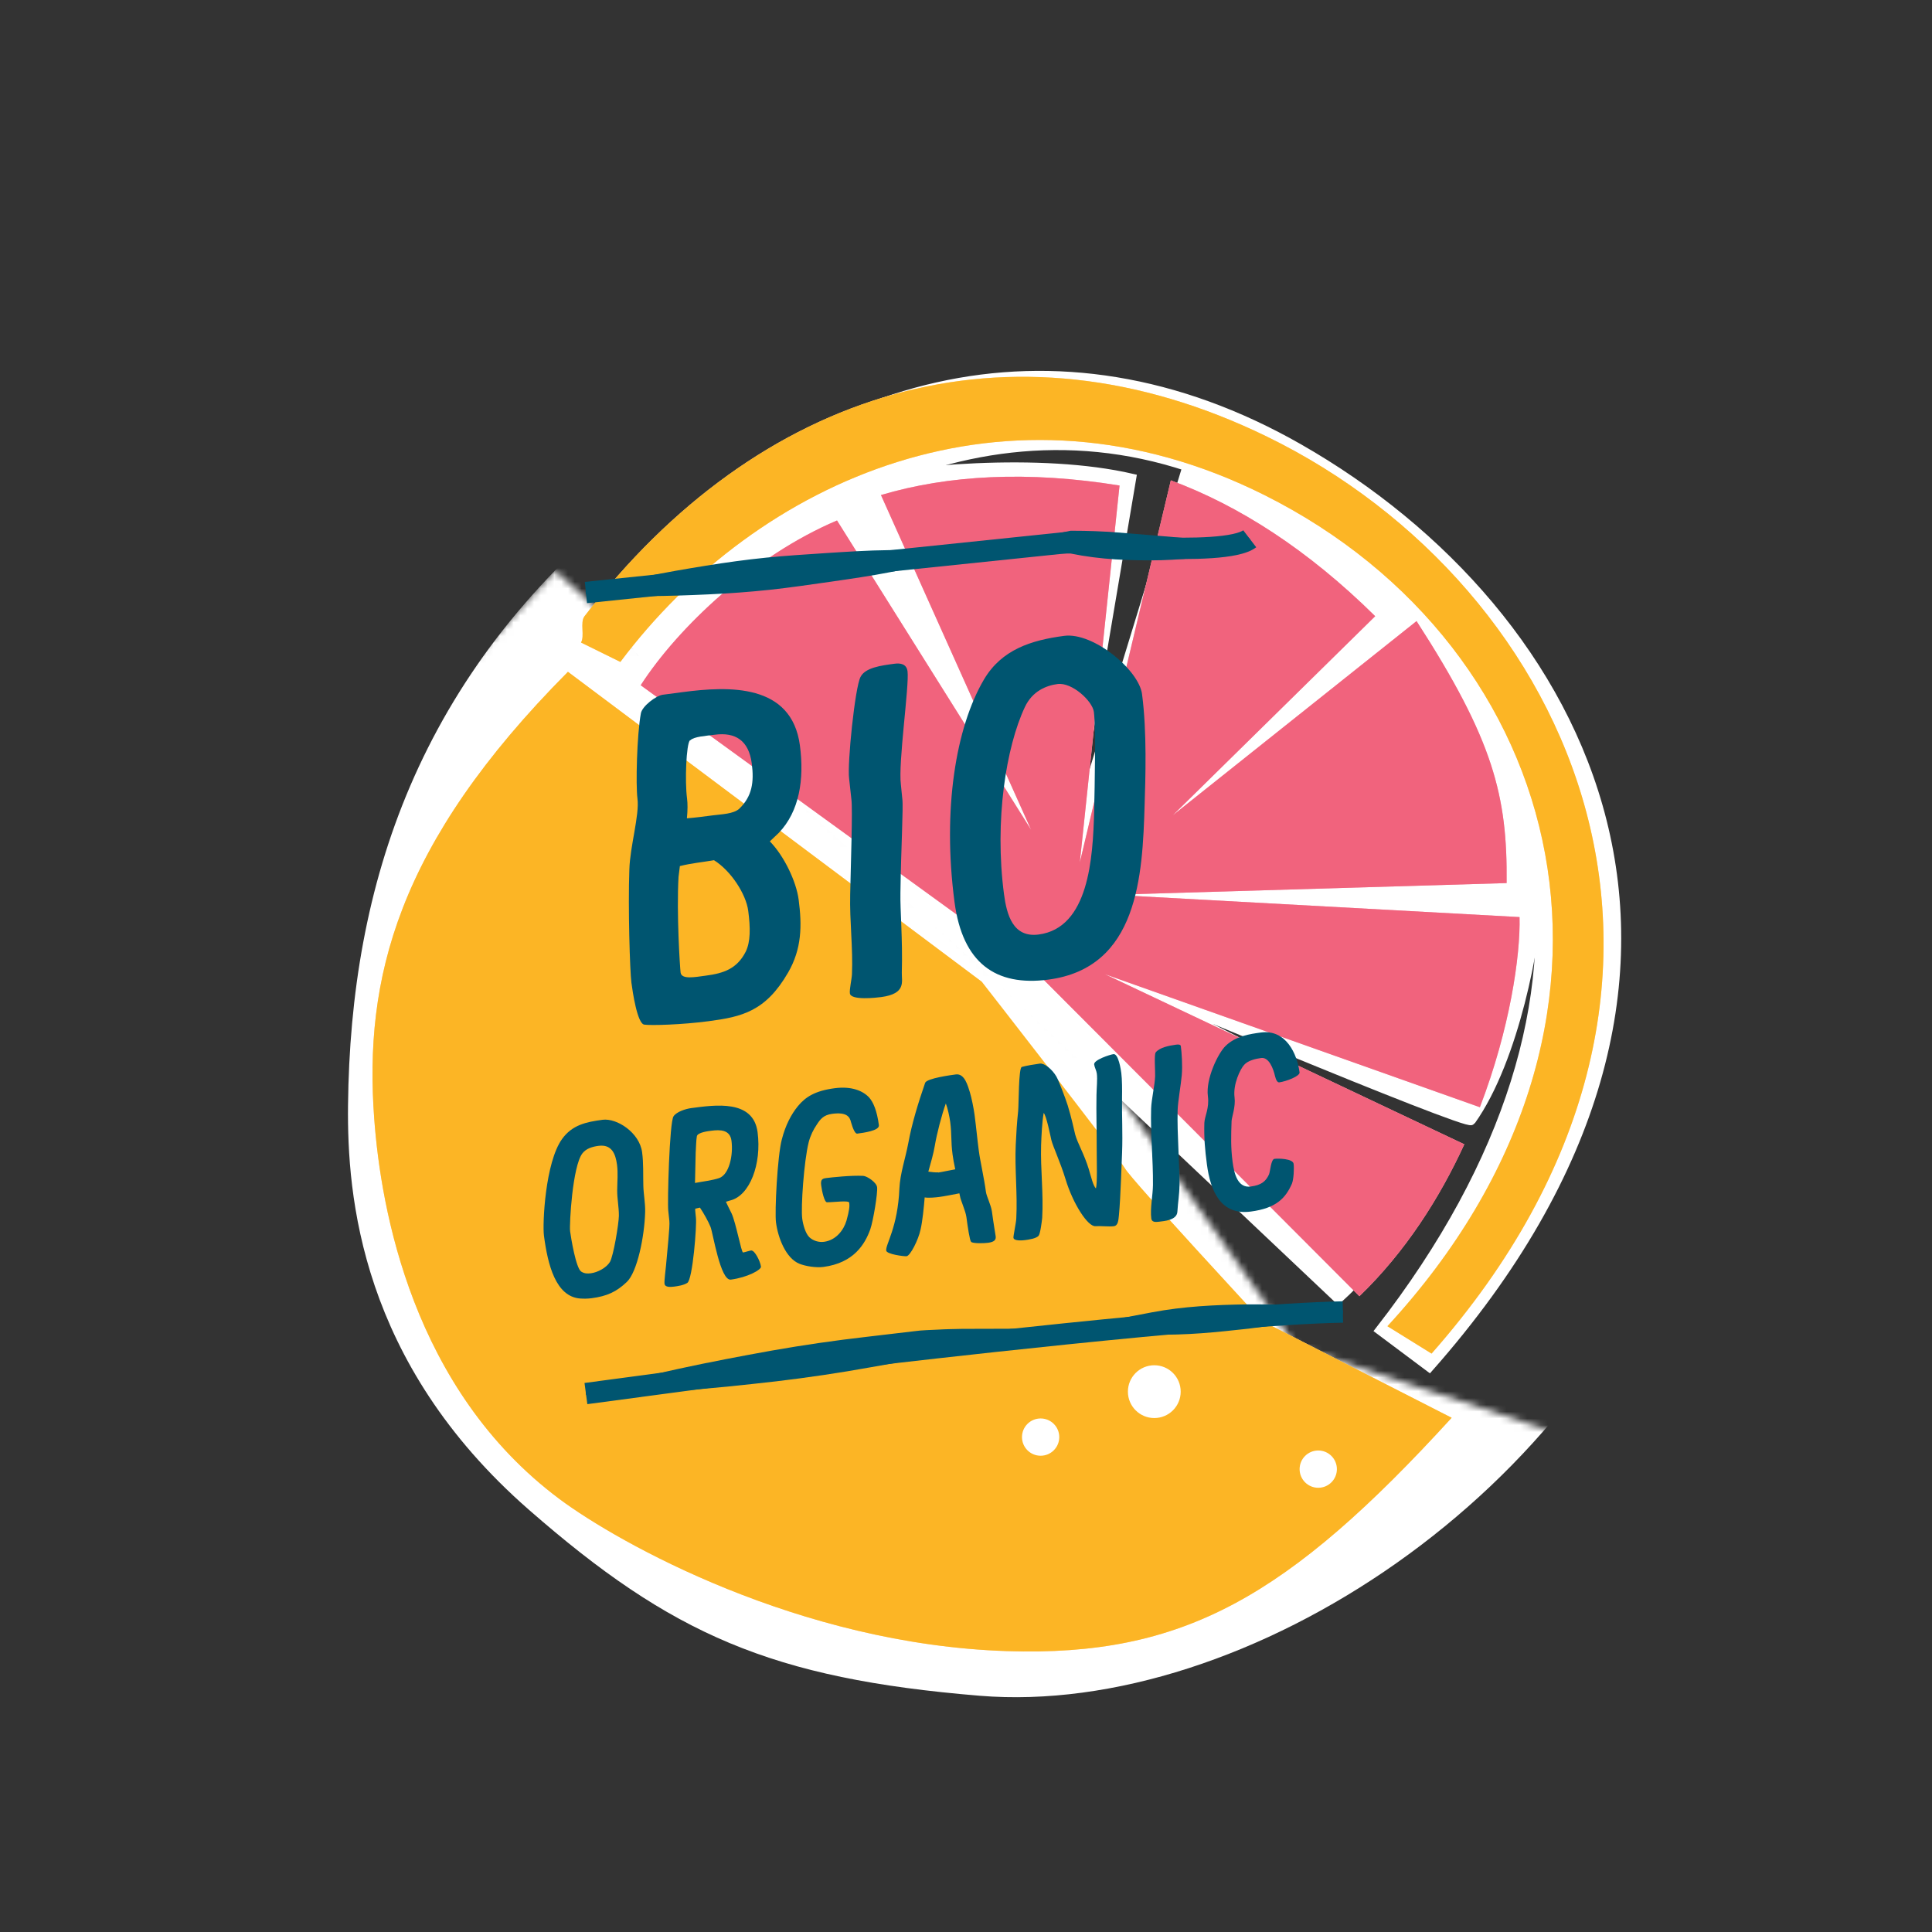 <svg width="284" height="284" viewBox="0 0 284 284" fill="none" xmlns="http://www.w3.org/2000/svg">
<rect x="0" y="0" width="284" height="284" fill="#333333" stroke="none"/>
<path d="M210.11 201.02L202.8 195.55C241.5 145.8 229.82 99.26 187.83 74.68C152.37 53.91 116.81 71.54 95.16 97.05L90.2 90.59C90.83 89.66 90.25 87.64 90.99 86.79C118.36 55.22 155.14 45.43 190.94 65.87C233.21 90 261.26 143.09 210.11 201.02Z" fill="white" stroke="white" stroke-width="1.27" stroke-miterlimit="10"/>
<path d="M209.56 93.39L172.16 120.46L211.14 92.32C221.4 110.58 227.33 119.14 226.4 131.93L161.6 130.32L226 132.79C225.81 138.12 222.8 155.59 216.28 164.75C215.67 165.61 162.42 143.2 162.42 143.2C162.42 143.2 212.78 168.44 212.22 169.57C208.39 177.34 203.29 185 196.71 190.98L146.62 143.62L95.16 97.04C101.19 88.94 111.24 76.95 123.12 71.21C133.21 68.96 152.96 67.16 166.39 70.27L157.1 125.26L174.59 68.14C184.42 72.53 200.78 81.32 209.54 93.38L209.56 93.39Z" fill="white"/>
<path d="M146.62 143.62L196.71 190.98C203.29 185 208.39 177.34 212.22 169.57C212.78 168.44 162.42 143.2 162.42 143.2C162.42 143.2 215.67 165.61 216.28 164.75C222.8 155.59 225.81 138.12 226 132.79L161.6 130.32L226.4 131.93C227.33 119.14 221.4 110.58 211.14 92.32L172.16 120.46L209.56 93.39L209.54 93.38C200.78 81.32 184.42 72.53 174.59 68.14L157.1 125.26L166.39 70.27C152.96 67.16 133.21 68.96 123.12 71.21M146.62 143.62L156.8 132.05M146.62 143.62L154.16 130.42M146.62 143.62L95.16 97.04C101.19 88.94 111.24 76.95 123.12 71.21M123.12 71.21L150.22 119.97" stroke="white" stroke-width="1.27" stroke-miterlimit="10"/>
<mask id="mask0_22_34" style="mask-type:luminance" maskUnits="userSpaceOnUse" x="26" y="83" width="212" height="195">
<path d="M237.48 213.51L190.57 197.97C190.57 197.97 162.23 157.69 161.08 156.07C159.93 154.45 81.6 83.88 81.6 83.88L42.59 126.32L26.57 209.49L111.32 277.84L172.72 264.64L237.48 213.51Z" fill="white"/>
</mask>
<g mask="url(#mask0_22_34)">
<path d="M253.92 110.58C248.68 125.4 251.75 160.95 247.81 173.72C233.77 219.2 183.08 252.5 143.98 249.27C113.4 246.74 98.71 240.27 77.71 221.9C52.96 200.24 51.01 175.77 51.16 162.45C51.51 130.11 61.4 99.18 92.56 73.84C139.88 35.36 180.47 62.68 212.92 70.54C227.08 73.97 249.9 65.15 257.8 71.46C272.41 83.11 261.38 89.44 253.9 110.6L253.92 110.58Z" fill="white"/>
</g>
<path d="M210.43 198.97L203.95 194.95C245.11 150.31 230.62 95.2 185.9 72.79C148.12 53.86 111.3 70.52 91.19 97.3L85.41 94.45C85.98 93.49 85.23 91.49 85.92 90.59C111.4 57.42 148.17 45.6 186.26 64.19C231.24 86.13 258.39 144.62 210.43 198.98V198.97Z" fill="#FFD798"/>
<path d="M202.14 90.59L172.38 119.86L208.23 91.3C219.53 108.8 221.6 117 221.47 129.81L163.48 131.53L223.37 134.81C223.51 140.45 221.96 151.24 217.54 162.76L162.43 143.21L215.25 168.21C211.63 176.1 206.61 184 199.83 190.54L152.3 142.9L94.18 100.73C99.66 92.25 110.76 81.71 123.04 76.51L151.57 121.98L129.5 72.77C139.37 69.84 151.05 69.18 164.57 71.37L158.73 126.79L172.11 70.61C182.13 74.32 192.26 80.81 202.15 90.58L202.14 90.59Z" fill="#F7AEBF"/>
<path d="M83.48 98.75L144.31 144.31C144.31 144.31 164.4 170.07 165.39 171.79C166.38 173.51 185.53 194.19 185.53 194.19L213.39 208.41C189.33 234.75 173.97 243.55 148.02 242.71C117.42 241.72 90.85 226.77 82.25 220.36C60.61 204.21 55.99 177.74 55.01 164.45C53.5 144.01 58.24 124.15 83.48 98.76V98.75Z" fill="#FFD798"/>
<path d="M210.43 198.97L203.95 194.95C245.11 150.31 230.62 95.2 185.9 72.79C148.12 53.86 111.3 70.52 91.19 97.3L85.41 94.45C85.98 93.49 85.23 91.49 85.92 90.59C111.4 57.42 148.17 45.6 186.26 64.19C231.24 86.13 258.39 144.62 210.43 198.98V198.97Z" fill="#FCB525"/>
<path d="M202.14 90.59L172.38 119.86L208.23 91.3C219.53 108.8 221.6 117 221.47 129.81L163.48 131.53L223.37 134.81C223.51 140.45 221.96 151.24 217.54 162.76L162.43 143.21L215.25 168.21C211.63 176.1 206.61 184 199.83 190.54L152.3 142.9L94.18 100.73C99.66 92.25 110.76 81.71 123.04 76.51L151.57 121.98L129.5 72.77C139.37 69.84 151.05 69.18 164.57 71.37L158.73 126.79L172.11 70.61C182.13 74.32 192.26 80.81 202.15 90.58L202.14 90.59Z" fill="#F1637D"/>
<path d="M83.48 98.75L144.31 144.31C144.31 144.31 164.4 170.07 165.39 171.79C166.38 173.51 185.53 194.19 185.53 194.19L213.39 208.41C189.33 234.75 173.97 243.55 148.02 242.71C117.42 241.72 90.85 226.77 82.25 220.36C60.61 204.21 55.99 177.74 55.01 164.45C53.5 144.01 58.24 124.15 83.48 98.76V98.75Z" fill="#FCB525"/>
<path d="M169.68 208.45C171.823 208.45 173.56 206.713 173.56 204.57C173.56 202.427 171.823 200.69 169.68 200.69C167.537 200.69 165.8 202.427 165.8 204.57C165.8 206.713 167.537 208.45 169.68 208.45Z" fill="white"/>
<path d="M193.78 218.7C195.293 218.7 196.52 217.473 196.52 215.96C196.52 214.447 195.293 213.22 193.78 213.22C192.267 213.22 191.04 214.447 191.04 215.96C191.04 217.473 192.267 218.7 193.78 218.7Z" fill="white"/>
<path d="M152.97 213.99C154.483 213.99 155.71 212.763 155.71 211.25C155.71 209.737 154.483 208.51 152.97 208.51C151.457 208.51 150.23 209.737 150.23 211.25C150.23 212.763 151.457 213.99 152.97 213.99Z" fill="white"/>
<path fill-rule="evenodd" clip-rule="evenodd" d="M181.183 78.507C182.099 78.31 182.574 78.092 182.756 77.953L184.664 80.447C183.911 81.023 182.868 81.356 181.844 81.577C180.772 81.807 179.508 81.956 178.156 82.048C175.449 82.233 172.236 82.201 169.181 82.081C166.119 81.961 163.179 81.751 161.007 81.572C159.921 81.482 159.025 81.4 158.399 81.34C158.087 81.309 157.841 81.285 157.674 81.268L157.58 81.258L86.292 88.662L85.968 85.538L157.582 78.101L157.746 78.119L157.807 78.125L157.991 78.144C158.153 78.16 158.393 78.184 158.699 78.214C159.313 78.273 160.195 78.354 161.266 78.442C163.41 78.62 166.301 78.826 169.304 78.944C172.314 79.062 175.4 79.089 177.943 78.915C179.216 78.828 180.315 78.694 181.183 78.507Z" fill="#005570"/>
<path d="M183.84 79.38C182.96 80.26 181.81 80.66 180.72 81.01C179.62 81.35 178.5 81.59 177.38 81.76C175.14 82.12 172.9 82.28 170.67 82.35C168.44 82.41 166.22 82.35 164 82.23C161.78 82.09 159.59 81.82 157.39 81.37H157.74C154.73 81.39 151.71 81.28 148.72 81.4C145.72 81.53 142.75 81.87 139.79 82.36C136.83 82.85 133.89 83.5 130.94 84.09C127.99 84.67 125.03 85.09 122.06 85.52C119.09 85.94 116.13 86.38 113.15 86.7C110.17 87.02 107.19 87.23 104.19 87.37C98.2 87.65 92.2 87.79 86.13 87.34L86.08 86.9C91.92 85.21 97.83 84.11 103.75 83.16C106.71 82.68 109.68 82.27 112.65 81.97C115.63 81.67 118.62 81.49 121.61 81.29C124.6 81.1 127.59 80.9 130.59 80.87C133.6 80.84 136.61 80.87 139.6 80.74C142.6 80.61 145.58 80.33 148.53 79.84C151.49 79.34 154.42 78.61 157.37 78.02H157.72C159.89 78.02 162.08 78.1 164.25 78.27L170.75 78.8C172.91 78.99 175.07 79.18 177.23 79.31C178.31 79.37 179.38 79.43 180.45 79.42C181.51 79.41 182.59 79.4 183.55 79.03L183.82 79.38H183.84Z" fill="#005570"/>
<path fill-rule="evenodd" clip-rule="evenodd" d="M156.365 194.526C171.038 193.02 188.093 191.462 197.371 191.29L197.429 194.43C188.307 194.598 171.387 196.14 156.685 197.649C149.348 198.402 142.584 199.145 137.655 199.699C135.191 199.976 133.185 200.206 131.795 200.367C131.101 200.447 130.56 200.511 130.193 200.553L129.643 200.618L86.338 206.406L85.922 203.294L129.254 197.502L129.266 197.501L129.45 199.06C129.266 197.501 129.265 197.501 129.266 197.501L129.828 197.435C130.197 197.392 130.738 197.328 131.435 197.248C132.827 197.087 134.836 196.856 137.304 196.579C142.241 196.024 149.015 195.28 156.365 194.526Z" fill="#005570"/>
<path d="M197.4 193.08C192.77 194.09 188.16 194.74 183.53 195.31C178.9 195.82 174.27 196.32 169.58 196.16C167.24 196.12 164.89 196.01 162.55 196.02C160.21 196.02 157.88 196.14 155.56 196.4C150.92 196.84 146.32 197.83 141.72 198.68C139.44 199.1 137.06 199.41 134.85 199.77L127.96 200.99C123.37 201.82 118.76 202.5 114.13 203.05C104.87 204.11 95.58 204.98 86.16 205.07L86.1 204.63C95.15 202.01 104.33 200.17 113.53 198.52C118.13 197.71 122.76 197.04 127.4 196.51L134.36 195.69L135.24 195.59L136.15 195.53L137.9 195.45C139.07 195.38 140.24 195.37 141.41 195.34C146.1 195.3 150.8 195.43 155.45 195.04C157.78 194.88 160.1 194.6 162.41 194.21C164.72 193.81 167.02 193.34 169.33 192.91C173.95 192.03 178.62 191.81 183.31 191.74C188 191.73 192.71 191.83 197.4 192.65V193.09V193.08Z" fill="#005570"/>
<path d="M156.42 93.471C160.733 92.902 167.412 98.503 167.876 102.02C168.619 107.66 168.375 114.511 168.259 118.239C167.956 128.743 167.308 142.262 154.103 144.003C146.339 145.027 141.492 141.548 140.311 132.59C138.518 118.987 140.504 106.911 144.641 99.884C147.235 95.492 151.576 94.11 156.42 93.471ZM155.463 100.551C153.804 100.769 151.751 101.58 150.646 103.953C147.904 109.783 146.158 120.612 147.584 131.428C147.987 134.481 148.906 137.87 152.688 137.371C160.054 136.4 160.657 126.127 160.835 119.285C160.925 115.358 161.101 106.963 160.795 104.641C160.585 103.048 157.586 100.271 155.463 100.551Z" fill="#005570"/>
<path d="M131.504 97.566C132.367 97.452 133.264 97.604 133.404 98.665C133.684 100.789 132.009 112.149 132.429 115.334C132.516 115.997 132.546 116.736 132.642 117.466C132.8 118.66 132.45 124.715 132.361 131.207C132.304 133.848 132.705 137.913 132.565 142.995C132.532 144.282 133.241 146.078 129.525 146.568C128.795 146.664 125.071 147.088 124.931 146.026C124.852 145.429 125.199 143.966 125.236 143.218C125.401 139.348 124.884 135.433 124.974 131.506C125.061 127.039 125.355 119.034 125.154 117.508C125.023 116.513 124.958 115.508 124.818 114.447C124.529 112.257 125.683 101.034 126.494 99.509C127.191 98.134 129.513 97.828 131.504 97.566Z" fill="#005570"/>
<path d="M114.486 122.425C114.007 122.893 113.587 123.286 113.166 123.679C115.272 125.832 117.049 129.58 117.399 132.235C117.898 136.017 117.879 139.462 115.844 142.971C112.545 148.672 109.072 149.467 104.162 150.114C100.18 150.639 95.673 150.761 94.709 150.618C93.679 150.484 92.991 145.781 92.817 144.454C92.589 142.729 92.311 133.449 92.514 127.819C92.607 124.431 94.021 119.79 93.706 117.401C93.443 115.41 93.618 108.029 94.211 104.845C94.411 103.806 96.435 102.256 97.43 102.125L100.35 101.74C107.118 100.848 116.38 100.437 117.587 109.594C118.243 114.571 117.511 119.258 114.486 122.425ZM101.485 108.814L101.419 108.823C100.883 109.366 100.653 114.797 100.995 117.385C101.091 118.115 101.089 119.128 100.973 120.291C102.242 120.191 103.569 120.016 104.764 119.858C106.091 119.684 107.842 119.655 108.684 118.869C110.54 117.072 110.874 115.002 110.507 112.215C110.061 108.831 108.077 107.608 105.091 108.001C103.764 108.176 102.021 108.271 101.485 108.814ZM109.98 133.82L109.988 133.887C109.665 131.432 107.458 128.009 104.957 126.449C103.307 126.734 101.573 126.895 99.941 127.313L99.744 128.891C99.439 134.265 99.949 142.231 100.046 142.961C100.186 144.023 102.159 143.628 103.751 143.418C106.406 143.068 108.344 142.407 109.63 139.875C110.318 138.434 110.33 136.475 109.98 133.82Z" fill="#005570"/>
<path d="M185.364 151.775C189.053 151.289 190.677 154.935 191.033 157.639C191.107 158.201 189.03 158.976 188.046 159.105C187.8 159.138 187.578 158.81 187.425 158.187C187.166 157.041 186.518 155.376 185.394 155.524C184.586 155.63 183.441 155.889 182.883 156.534C182.32 157.144 181.223 159.397 181.478 161.329C181.654 162.664 181.071 164.206 181.04 164.782C180.966 166.936 180.907 168.659 181.19 170.802C181.421 172.558 181.95 174.668 183.847 174.418C185.427 174.21 186.07 173.66 186.542 172.633C186.732 172.179 186.821 170.417 187.348 170.347C187.91 170.273 190.059 170.311 190.161 171.084C190.245 171.716 190.177 173.369 189.904 174.013C188.969 176.137 187.59 177.605 183.867 178.096C179.476 178.675 177.936 175.126 177.413 171.157C177.126 168.979 176.974 167.283 177.038 165.059C177.084 164.053 177.793 162.923 177.556 161.131C177.223 158.602 179.048 154.824 180.157 153.748C181.646 152.301 183.713 151.993 185.364 151.775Z" fill="#005570"/>
<path d="M172.873 153.565C173.189 153.523 173.545 153.512 173.582 153.793C173.703 154.707 173.847 156.617 173.716 158.064C173.623 159.256 173.132 162.036 173.109 163.219C173.024 166.911 173.387 170.472 173.376 174.19C173.365 175.728 173.16 176.613 173.073 178.125C172.989 179.387 171.109 179.492 170.407 179.585C169.915 179.65 169.313 179.693 169.239 179.131C169.045 177.656 169.467 175.706 169.483 174.203C169.519 170.41 169.103 166.713 169.214 162.946C169.253 161.618 169.762 159.514 169.802 158.187C169.833 157.611 169.635 155.028 169.879 154.71C170.428 153.995 171.819 153.704 172.873 153.565Z" fill="#005570"/>
<path d="M152.854 156.347C153.521 156.259 154.639 157.148 155.284 158.243C155.608 158.807 156.583 161.323 156.951 162.49C157.513 164.31 157.899 166.153 158.052 166.776C158.399 168.052 159.355 169.606 160.042 171.838C160.424 173.11 160.687 174.291 161.098 174.701C161.322 173.957 161.217 170.719 161.213 168.789C161.226 166.179 161.129 163.547 161.182 160.967C161.193 159.965 161.342 158.659 161.231 157.816C161.166 157.324 160.9 156.93 160.84 156.474C160.752 155.806 163.15 155.026 163.677 154.956C164.415 154.859 164.77 157.278 164.83 157.735C164.95 158.648 164.957 160.327 164.937 161.258C164.9 164.229 165.051 166.461 164.944 169.441C164.888 170.378 164.737 176.008 164.478 178.651C164.4 179.412 164.357 180.168 163.724 180.251C163.022 180.344 161.751 180.19 161.043 180.247C159.915 180.36 157.712 176.934 156.629 173.325C155.874 170.851 154.781 168.529 154.551 167.595C154.393 166.937 153.828 164.009 153.417 163.599C153.176 165.025 153.096 166.858 153.04 168.33C152.936 171.882 153.409 175.465 153.2 179.03C153.154 179.501 152.929 181.317 152.685 181.635C152.35 182.073 151.156 182.23 150.664 182.295C150.383 182.332 149.043 182.473 148.974 181.946C148.942 181.7 149.364 179.75 149.39 179.139C149.585 175.468 149.148 171.881 149.313 168.25C149.385 166.632 149.488 164.975 149.666 163.343C149.769 162.222 149.72 156.975 150.203 156.84C150.856 156.646 152.151 156.44 152.854 156.347Z" fill="#005570"/>
<path d="M145.814 178.11C146.055 179.936 146.31 181.332 146.361 181.718C146.43 182.245 146.186 182.563 145.238 182.688C144.606 182.772 143.002 182.805 142.754 182.551C142.551 182.364 142.261 180.436 142.062 178.926C141.937 177.978 141.197 176.431 141.118 175.834L141.027 175.417C139.948 175.631 138.763 175.859 138.06 175.951C137.533 176.021 136.51 176.12 135.925 176.018C135.803 177.535 135.601 179.527 135.328 180.707C135 182.287 133.803 184.589 133.276 184.658C132.889 184.709 130.343 184.366 130.273 183.839C130.153 182.926 131.973 180.47 132.211 174.685C132.315 172.492 133.096 170.28 133.516 168.045C134.033 165.19 134.983 162.098 135.992 159.178C136.225 158.504 139.878 158.022 140.51 157.939C141.81 157.767 142.271 159.636 142.571 160.562C142.823 161.386 143.137 162.953 143.257 163.866C143.516 165.833 143.654 167.423 143.877 169.109C144.099 170.795 144.66 173.152 144.928 175.189C145.021 175.891 145.684 177.126 145.814 178.11ZM137.904 172.327L137.874 172.367C138.506 172.283 139.475 172.048 140.419 171.888C140.238 171.054 140.101 170.286 140.022 169.689C139.758 167.687 139.928 166.807 139.678 164.91C139.585 164.207 139.304 162.886 139.036 162.207C138.432 163.859 137.699 166.707 137.421 168.388C137.222 169.593 136.827 170.932 136.462 172.231C136.932 172.276 137.518 172.378 137.904 172.327Z" fill="#005570"/>
<path d="M122.69 159.966C125.184 159.638 126.85 160.347 127.766 161.334C128.355 162.007 128.908 163.221 129.195 165.398C129.302 166.206 126.983 166.512 126 166.642C125.719 166.679 125.371 165.938 125.101 164.973C124.919 164.14 124.436 163.453 122.328 163.731C121.029 163.902 120.576 164.533 120.041 165.354C119.562 166.061 119.137 166.903 118.876 167.902C118.174 170.711 117.71 177.491 117.927 179.142C118.038 179.985 118.39 181.296 118.965 181.864C119.536 182.396 120.355 182.645 121.127 182.543C122.884 182.312 124.012 180.841 124.433 179.427C124.845 177.944 124.907 177.328 124.838 176.801C124.787 176.415 122.684 176.728 121.576 176.731C121.185 176.747 120.832 175.149 120.711 174.236C120.591 173.323 120.938 173.241 121.5 173.167C122.307 173.061 125.162 172.756 126.89 172.85C127.466 172.881 128.839 173.808 128.931 174.51C129.042 175.353 128.367 179.445 127.927 180.718C127.142 182.894 125.503 185.647 121.042 186.236C119.989 186.374 118.458 186.147 117.515 185.771C115.514 184.963 114.369 181.969 114.068 179.686C113.864 178.14 114.279 169.902 114.927 167.494C115.471 165.385 116.299 163.811 117.315 162.569C118.427 161.243 119.809 160.346 122.69 159.966Z" fill="#005570"/>
<path d="M110.509 183.8L110.478 183.84C110.9 183.785 111.745 185.317 111.861 186.195C111.921 186.652 109.89 187.777 107.431 188.101C105.885 188.305 104.809 181.228 104.443 180.347C104.17 179.633 103.423 178.302 102.89 177.514L102.197 177.677C102.211 177.783 102.185 177.858 102.194 177.928C102.236 178.244 102.247 178.6 102.298 178.986C102.446 180.11 101.823 188.126 101.027 188.588C100.467 188.948 99.553 189.068 99.097 189.129C98.499 189.207 97.752 189.234 97.683 188.707C97.627 188.286 97.862 186.54 97.902 186.034C98.081 183.866 98.496 180.238 98.394 179.465C98.325 178.938 98.3 178.477 98.235 177.985C98.087 176.861 98.407 164.919 99.012 164.088C99.46 163.422 100.798 162.995 101.605 162.889C105.083 162.43 110.724 161.58 111.363 166.427C111.984 171.134 110.2 175.765 107.361 176.46L106.708 176.654C106.904 177.057 107.158 177.631 107.541 178.367C108.192 179.782 108.982 184.145 109.228 184.112C109.509 184.075 110.122 183.851 110.509 183.8ZM102.273 169.305L102.268 169.27C102.229 170.597 102.2 172.281 102.163 173.894C103.278 173.675 104.652 173.53 105.713 173.176C107.182 172.66 107.809 169.826 107.526 167.683C107.313 166.067 105.881 166.042 104.581 166.213C104.159 166.269 102.539 166.447 102.437 167.032C102.331 167.582 102.308 168.764 102.273 169.305Z" fill="#005570"/>
<path d="M88.578 164.606C90.685 164.328 94.009 166.499 94.389 169.379C94.606 171.03 94.525 172.578 94.567 174.252C94.597 175.57 94.874 176.856 94.835 178.183C94.736 181.77 93.672 186.985 92.148 188.436C90.624 189.888 89.244 190.535 86.961 190.836C86.399 190.91 85.828 190.914 85.287 190.878C81.677 190.603 80.52 185.895 79.96 181.645C79.728 179.889 80.147 170.864 82.624 167.428C84.105 165.375 86.119 164.93 88.578 164.606ZM87.975 168.438C87.097 168.554 86.167 168.819 85.618 169.535C84.15 171.408 83.676 180.012 83.805 180.995C83.935 181.979 84.668 186.456 85.445 186.926C85.913 187.222 86.344 187.236 86.87 187.167C87.854 187.037 89.124 186.369 89.654 185.513C90.18 184.622 90.953 179.91 90.975 178.728C90.984 177.44 90.712 176.189 90.726 174.937C90.739 173.684 90.863 172.453 90.701 171.224C90.483 169.573 89.907 168.183 87.975 168.438Z" fill="#005570"/>
</svg>
